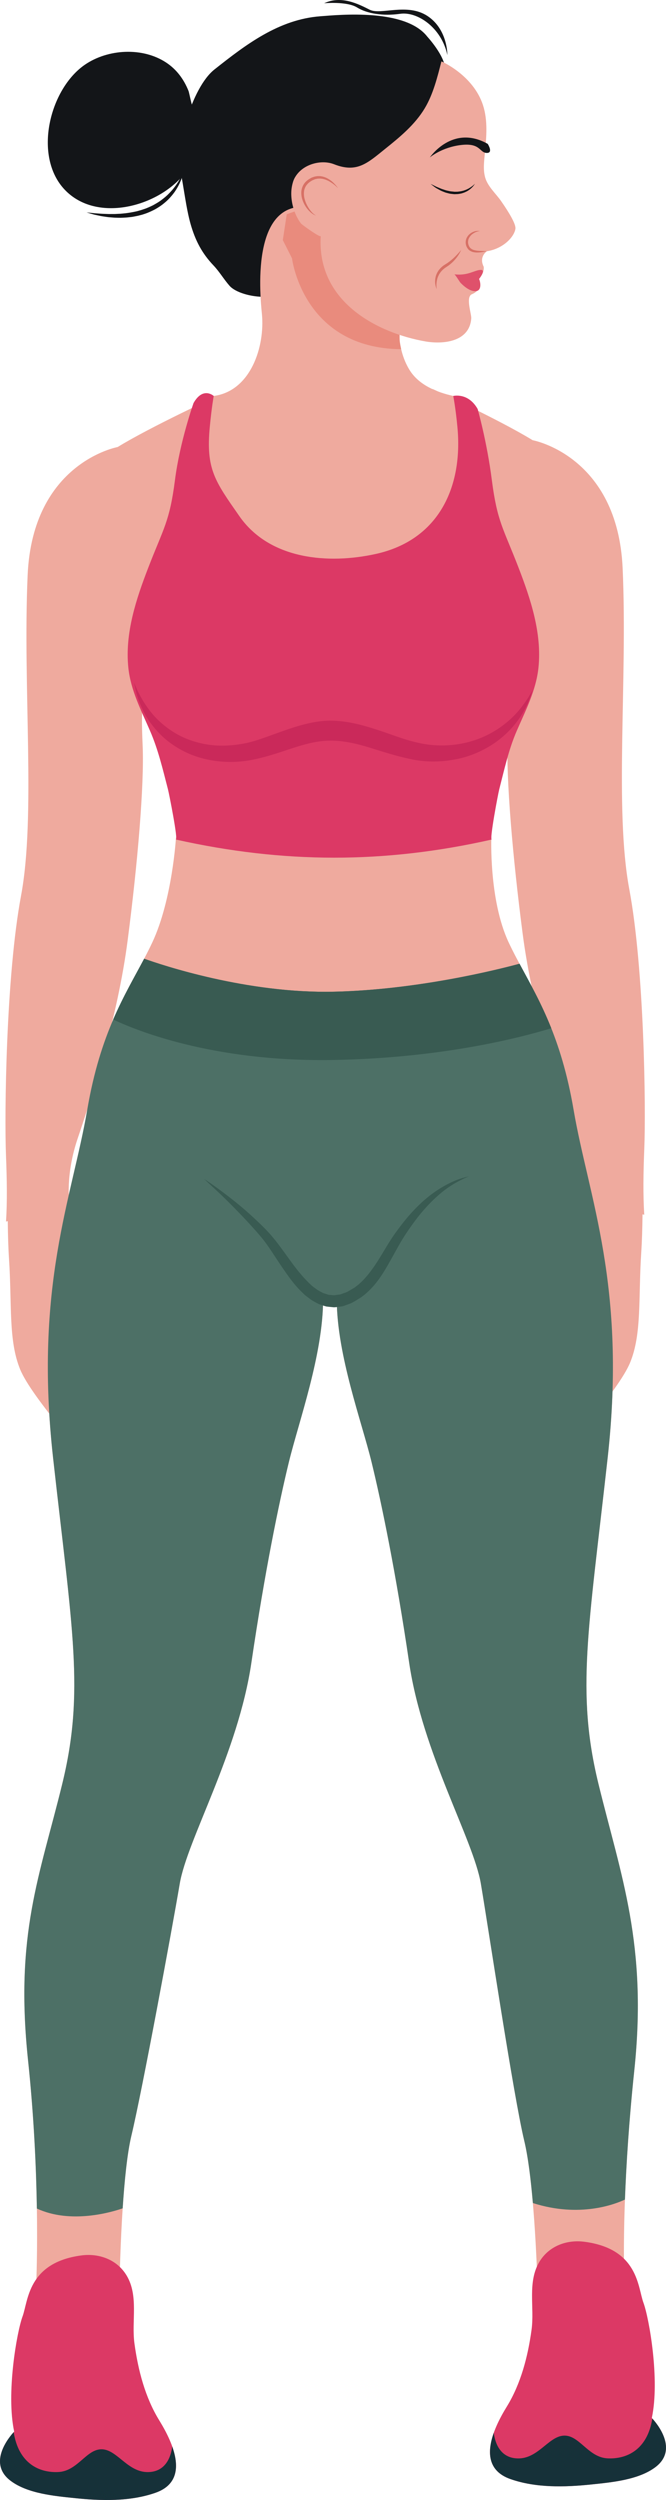 <?xml version="1.0" encoding="UTF-8"?>
<svg width="20px" height="75px" viewBox="0 0 20 75" version="1.1" xmlns="http://www.w3.org/2000/svg" xmlns:xlink="http://www.w3.org/1999/xlink">
    <title>Group 3</title>
    <g id="Page-1" stroke="none" stroke-width="1" fill="none" fill-rule="evenodd">
        <g id="Group-3">
            <path d="M5.793,3.224 C5.765,3.212 5.681,2.776 5.662,2.73 C5.52,2.374 5.299,2.078 4.983,1.872 C4.274,1.409 3.245,1.469 2.557,1.936 C1.486,2.663 0.985,4.692 1.949,5.697 C2.896,6.685 4.693,6.214 5.494,5.264 C6.844,3.664 5.8,3.227 5.793,3.224" id="Fill-83" fill="#131518"></path>
            <path d="M5.512,5.128 C5.512,5.128 5.51,5.142 5.505,5.168 C5.5,5.194 5.493,5.232 5.478,5.279 C5.464,5.327 5.445,5.384 5.417,5.447 C5.39,5.511 5.356,5.581 5.311,5.654 C5.29,5.691 5.264,5.727 5.239,5.766 C5.211,5.802 5.183,5.841 5.15,5.878 C5.088,5.953 5.014,6.027 4.931,6.094 C4.849,6.163 4.756,6.224 4.659,6.279 C4.56,6.33 4.457,6.379 4.349,6.415 C4.323,6.423 4.296,6.433 4.269,6.441 L4.187,6.462 C4.133,6.477 4.078,6.486 4.024,6.497 C3.97,6.509 3.915,6.513 3.861,6.519 C3.808,6.527 3.754,6.527 3.702,6.531 C3.65,6.534 3.599,6.535 3.548,6.533 C3.498,6.531 3.449,6.532 3.402,6.527 C3.354,6.523 3.308,6.52 3.263,6.516 C3.219,6.511 3.176,6.504 3.135,6.498 C3.053,6.488 2.979,6.471 2.913,6.457 C2.88,6.45 2.849,6.444 2.821,6.437 C2.793,6.429 2.767,6.422 2.744,6.415 C2.651,6.389 2.599,6.373 2.599,6.373 C2.599,6.373 2.654,6.377 2.749,6.387 C2.773,6.39 2.799,6.393 2.828,6.396 C2.856,6.398 2.887,6.4 2.921,6.403 C2.987,6.408 3.061,6.414 3.143,6.416 C3.183,6.418 3.225,6.42 3.269,6.421 C3.313,6.421 3.358,6.42 3.404,6.42 C3.451,6.422 3.498,6.417 3.546,6.415 C3.571,6.414 3.595,6.413 3.62,6.412 C3.644,6.41 3.669,6.407 3.694,6.405 C3.794,6.397 3.897,6.38 3.999,6.361 C4.051,6.35 4.103,6.341 4.153,6.326 L4.23,6.304 C4.255,6.297 4.28,6.287 4.305,6.279 C4.407,6.248 4.503,6.203 4.597,6.157 C4.687,6.106 4.778,6.056 4.856,5.994 C4.936,5.934 5.01,5.872 5.074,5.805 C5.139,5.739 5.197,5.673 5.245,5.608 C5.344,5.478 5.41,5.356 5.452,5.269 C5.494,5.182 5.512,5.128 5.512,5.128" id="Fill-84" fill="#131518"></path>
            <path d="M12.833,1.101 C12.833,1.101 13.361,1.673 13.366,2.07 C13.371,2.467 13.363,2.615 13.209,2.805 C13.054,2.995 13.096,3.122 12.828,3.653 C12.559,4.184 12.521,4.48 12.076,4.655 C11.632,4.83 11.343,4.791 11.109,5.125 C10.874,5.46 10.647,5.647 10.276,5.305 C9.906,4.964 9.212,4.77 8.872,5.302 C8.531,5.835 9.139,6.758 9.155,6.933 C9.171,7.107 9.011,7.396 9.018,7.743 C9.025,8.091 8.801,8.699 8.334,8.848 C7.867,8.997 7.124,8.835 6.894,8.575 C6.721,8.379 6.594,8.156 6.412,7.964 C6.066,7.601 5.867,7.22 5.726,6.731 C5.582,6.228 5.517,5.58 5.399,5.029 C5.281,4.477 5.734,2.642 6.44,2.084 C7.393,1.329 8.375,0.583 9.618,0.488 C10.201,0.444 12.172,0.249 12.833,1.101" id="Fill-86" fill="#131518"></path>
            <path d="M17.972,53.518 C17.297,50.752 17.673,48.909 18.248,43.736 C18.824,38.562 17.674,35.926 17.224,33.288 C16.773,30.65 15.876,29.552 15.275,28.272 C14.675,26.991 14.756,25.102 14.756,25.102 L9.939,25.631 L5.285,25.124 C5.285,25.124 5.175,26.991 4.574,28.272 C3.974,29.552 3.071,30.65 2.621,33.288 C2.171,35.926 1.019,38.562 1.594,43.736 C2.17,48.909 2.545,50.752 1.869,53.518 C1.193,56.284 0.442,58.025 0.843,61.816 C1.243,65.606 1.081,68.679 1.081,68.679 L3.583,68.884 C3.583,68.884 3.62,65.426 3.946,64.069 C4.271,62.711 5.172,57.846 5.397,56.514 C5.622,55.182 7.149,52.595 7.549,49.88 C7.949,47.166 8.375,45.091 8.675,43.862 C8.975,42.633 9.703,40.635 9.703,38.97 L9.681,38.972 L9.681,38.996 C9.681,39.018 9.831,39.017 9.906,39.007 C9.979,39.016 10.068,39.018 10.113,39.001 C10.122,40.659 10.859,42.64 11.158,43.862 C11.458,45.091 11.887,47.166 12.287,49.88 C12.688,52.595 14.216,55.182 14.441,56.514 C14.667,57.846 15.418,62.865 15.743,64.222 C16.069,65.58 16.144,68.679 16.144,68.679 L18.747,68.32 C18.747,68.32 18.647,65.913 19.047,62.122 C19.448,58.332 18.648,56.284 17.972,53.518" id="Fill-71" fill="#EFAA9E"></path>
            <path d="M0.426,72.949 C0.18,71.803 0.506,69.956 0.677,69.493 C0.849,69.029 0.827,67.879 2.442,67.663 C2.974,67.592 3.515,67.786 3.803,68.266 C4.168,68.875 3.946,69.631 4.037,70.3 C4.146,71.1 4.358,71.923 4.783,72.612 C5.209,73.303 5.712,74.417 4.669,74.783 C3.907,75.05 3.043,75.027 2.251,74.944 C1.642,74.881 0.831,74.81 0.319,74.424 C-0.456,73.841 0.426,72.949 0.426,72.949" id="Fill-72" fill="#DC3965"></path>
            <path d="M0.319,74.424 C-0.396,73.886 0.299,73.087 0.411,72.965 C0.559,73.907 1.182,74.189 1.753,74.161 C2.343,74.132 2.6,73.454 3.073,73.479 C3.545,73.505 3.862,74.223 4.519,74.159 C5.038,74.108 5.148,73.602 5.171,73.392 C5.372,73.957 5.368,74.538 4.669,74.783 C3.907,75.05 3.043,75.027 2.251,74.944 C1.642,74.881 0.831,74.81 0.319,74.424" id="Fill-73" fill="#163139"></path>
            <path d="M19.574,72.54 C19.82,71.394 19.494,69.546 19.323,69.083 C19.151,68.619 19.173,67.469 17.558,67.254 C17.026,67.182 16.485,67.376 16.197,67.856 C15.832,68.465 16.054,69.221 15.963,69.89 C15.854,70.69 15.642,71.513 15.217,72.202 C14.791,72.893 14.288,74.008 15.331,74.373 C16.093,74.64 16.957,74.617 17.749,74.535 C18.358,74.471 19.169,74.4 19.681,74.015 C20.456,73.431 19.574,72.54 19.574,72.54" id="Fill-74" fill="#DC3965"></path>
            <path d="M19.681,74.015 C20.396,73.477 19.701,72.677 19.589,72.556 C19.441,73.497 18.818,73.778 18.247,73.751 C17.657,73.722 17.4,73.044 16.927,73.069 C16.455,73.095 16.138,73.814 15.481,73.749 C14.962,73.698 14.852,73.192 14.829,72.982 C14.628,73.547 14.632,74.128 15.331,74.373 C16.093,74.64 16.957,74.617 17.749,74.535 C18.358,74.471 19.169,74.4 19.681,74.015" id="Fill-75" fill="#163139"></path>
            <path d="M6.536,11.875 C6.536,11.875 4.534,12.797 3.533,13.411 C3.533,13.411 0.98,13.872 0.83,17.253 C0.68,20.634 1.081,24.475 0.63,26.882 C0.18,29.29 0.13,33.439 0.18,34.668 C0.209,35.398 0.218,36.067 0.181,36.646 C0.198,36.642 0.216,36.639 0.233,36.635 C0.238,37.061 0.249,37.44 0.271,37.775 C0.361,39.147 0.25,40.214 0.604,41.079 C0.958,41.945 2.627,43.702 2.7,44.089 C2.7,44.089 3.092,43.5 2.731,42.892 C2.371,42.283 2.577,42.374 2.297,41.896 C2.017,41.417 1.753,40.297 1.9,39.445 C1.9,39.445 2.1,39.793 2.371,40.656 C2.641,41.519 3.216,41.92 3.216,41.92 C3.216,41.92 3.674,42.018 3.375,40.641 C3.076,39.263 3.158,39.308 3.018,38.277 C2.89,37.342 2.621,36.546 2.106,36.329 C2.056,36.023 1.978,35.201 2.332,34.156 C2.782,32.824 3.533,30.519 3.833,28.214 C4.133,25.909 4.334,23.553 4.284,22.375 C4.234,21.197 4.234,20.531 4.784,19.302 C5.335,18.072 6.386,13.975 6.536,11.875" id="Fill-76" fill="#EFAA9E"></path>
            <path d="M12.992,11.67 C12.992,11.67 14.994,12.592 15.995,13.206 C15.995,13.206 18.547,13.667 18.698,17.048 C18.848,20.428 18.447,24.27 18.898,26.677 C19.348,29.085 19.398,33.234 19.348,34.463 C19.318,35.193 19.31,35.862 19.347,36.441 C19.33,36.437 19.312,36.434 19.295,36.431 C19.29,36.856 19.279,37.235 19.257,37.569 C19.167,38.942 19.278,40.009 18.924,40.874 C18.57,41.74 16.901,43.497 16.827,43.884 C16.827,43.884 16.436,43.296 16.797,42.686 C17.157,42.077 16.95,42.169 17.231,41.69 C17.511,41.212 17.775,40.092 17.628,39.24 C17.628,39.24 17.427,39.588 17.157,40.451 C16.887,41.314 16.311,41.715 16.311,41.715 C16.311,41.715 15.854,41.813 16.153,40.436 C16.452,39.058 16.369,39.103 16.51,38.072 C16.638,37.137 16.907,36.341 17.422,36.124 C17.472,35.817 17.55,34.996 17.196,33.951 C16.746,32.619 15.995,30.314 15.695,28.009 C15.394,25.704 15.194,23.348 15.244,22.17 C15.294,20.992 15.294,20.326 14.744,19.097 C14.193,17.867 13.142,13.77 12.992,11.67" id="Fill-77" fill="#EFAA9E"></path>
            <path d="M6.354,14.763 C6.354,14.763 5.883,11.95 6.418,11.879 C7.53,11.732 7.961,10.394 7.865,9.418 C7.801,8.779 7.506,5.662 9.599,6.284 C10.677,6.604 12.008,9.206 12.046,9.217 C11.995,9.203 11.995,10.174 12.003,10.234 C12.043,10.536 12.136,10.833 12.295,11.093 C12.577,11.554 13.112,11.766 13.611,11.879 C14.012,11.97 14.385,14.462 14.15,15.266 C13.914,16.069 10.123,17.999 10.123,17.999 C6.824,18.28 6.531,15.286 6.531,15.145 L6.354,14.763" id="Fill-78" fill="#EFAA9E"></path>
            <path d="M12.103,10.476 C12.103,10.476 12.103,10.476 12.102,10.476 C12.06,10.396 12.027,10.315 12.003,10.234 C12.027,10.315 12.061,10.396 12.103,10.476 M12.008,10.234 C11.99,10.174 11.99,9.224 12.099,9.216 C11.99,9.224 11.99,10.174 12.008,10.234 M12.041,9.212 C11.948,9.09 10.652,6.597 9.599,6.284 C10.652,6.597 11.948,9.09 12.041,9.212" id="Fill-79" fill="#E3C0B8"></path>
            <path d="M12.047,10.476 C9.096,10.452 8.769,7.75 8.769,7.75 L8.493,7.204 L8.611,6.428 L9.226,6.209 C9.338,6.219 9.458,6.242 9.587,6.28 L9.587,6.28 C9.589,6.28 9.59,6.281 9.592,6.282 C9.593,6.282 9.593,6.282 9.594,6.282 C9.595,6.282 9.597,6.283 9.599,6.284 C10.652,6.597 11.948,9.09 12.041,9.212 C12.044,9.215 12.045,9.216 12.046,9.217 C12.046,9.216 12.045,9.216 12.045,9.216 C12.045,9.216 12.044,9.216 12.044,9.216 C11.995,9.224 11.995,10.174 12.003,10.234 C12.014,10.315 12.029,10.396 12.047,10.476" id="Fill-80" fill="#E98B7D"></path>
            <path d="M15.571,17.027 C15.112,15.839 14.931,15.654 14.769,14.395 C14.622,13.244 14.344,12.27 14.344,12.27 C14.057,11.765 13.611,11.879 13.611,11.879 C13.611,11.879 13.68,12.218 13.736,12.808 C13.907,14.603 13.182,16.203 11.279,16.62 C9.863,16.931 8.101,16.792 7.19,15.487 C6.458,14.437 6.179,14.079 6.3,12.808 C6.356,12.218 6.418,11.879 6.418,11.879 C6.418,11.879 6.099,11.586 5.812,12.091 C5.812,12.091 5.403,13.244 5.255,14.395 C5.094,15.654 4.912,15.839 4.454,17.027 C4.093,17.96 3.746,18.993 3.854,20.031 C3.924,20.708 4.239,21.311 4.505,21.924 C4.75,22.486 4.89,23.087 5.044,23.681 C5.08,23.821 5.354,25.203 5.28,25.186 C8.509,25.908 11.545,25.915 14.768,25.186 C14.694,25.203 14.956,23.821 14.992,23.681 C15.145,23.087 15.274,22.486 15.519,21.924 C15.785,21.311 16.099,20.708 16.17,20.031 C16.278,18.993 15.931,17.96 15.571,17.027" id="Fill-81" fill="#DC3965"></path>
            <path d="M4.026,20.48 C4.026,20.48 4.048,20.531 4.089,20.627 C4.127,20.725 4.2,20.858 4.293,21.022 C4.394,21.182 4.522,21.373 4.703,21.556 C4.883,21.739 5.11,21.918 5.382,22.061 C5.654,22.203 5.972,22.303 6.315,22.348 C6.66,22.391 7.025,22.368 7.4,22.291 C7.762,22.212 8.145,22.051 8.554,21.911 C8.957,21.769 9.425,21.628 9.888,21.619 C10.396,21.618 10.834,21.737 11.255,21.87 C11.673,22.001 12.056,22.162 12.43,22.253 C12.805,22.351 13.157,22.382 13.513,22.354 C13.857,22.328 14.185,22.245 14.468,22.126 C15.038,21.886 15.436,21.51 15.663,21.21 C15.779,21.061 15.862,20.934 15.913,20.844 C15.964,20.755 15.992,20.707 15.992,20.707 C15.992,20.707 15.974,20.759 15.942,20.859 C15.908,20.957 15.856,21.104 15.76,21.276 C15.581,21.623 15.221,22.1 14.614,22.438 C14.313,22.607 13.959,22.741 13.563,22.8 C13.18,22.864 12.736,22.865 12.319,22.77 C11.899,22.683 11.49,22.549 11.091,22.426 C10.698,22.303 10.283,22.215 9.921,22.219 C9.513,22.221 9.137,22.329 8.733,22.461 C8.334,22.595 7.927,22.733 7.49,22.81 C7.067,22.883 6.635,22.87 6.245,22.789 C5.853,22.71 5.501,22.553 5.213,22.358 C4.922,22.165 4.7,21.93 4.534,21.705 C4.363,21.482 4.265,21.256 4.189,21.075 C4.118,20.888 4.078,20.739 4.059,20.637 C4.038,20.535 4.026,20.48 4.026,20.48" id="Fill-82" fill="#CA295A"></path>
            <path d="M13.256,1.841 C13.256,1.841 14.211,2.25 14.505,3.157 C14.653,3.615 14.608,4.112 14.562,4.583 C14.539,4.828 14.501,5.089 14.571,5.329 C14.649,5.598 14.894,5.81 15.05,6.035 C15.282,6.369 15.499,6.726 15.478,6.863 C15.442,7.109 15.11,7.463 14.622,7.537 C14.622,7.537 14.372,7.698 14.526,8.003 C14.526,8.003 14.562,8.253 14.315,8.364 C14.315,8.364 14.541,8.673 14.171,8.827 C13.976,8.909 14.162,9.419 14.152,9.553 C14.1,10.264 13.297,10.335 12.769,10.242 C11.377,9.997 9.509,9.082 9.632,7.081 C9.628,7.144 9.069,6.745 9.038,6.704 C8.766,6.348 8.631,5.71 8.872,5.302 C9.096,4.923 9.649,4.777 10.031,4.927 C10.724,5.2 11.038,4.89 11.575,4.459 C12.014,4.107 12.461,3.739 12.756,3.247 C13.008,2.827 13.135,2.315 13.256,1.841" id="Fill-85" fill="#EFAA9E"></path>
            <path d="M13.435,1.652 C13.435,1.652 13.449,0.885 12.839,0.481 C12.229,0.078 11.436,0.458 11.105,0.293 C10.774,0.127 10.255,-0.148 9.734,0.098 C9.734,0.098 10.415,0.034 10.721,0.223 C11.026,0.412 11.507,0.487 12.019,0.414 C12.531,0.341 13.258,0.825 13.435,1.652" id="Fill-87" fill="#131518"></path>
            <path d="M14.647,4.317 C14.647,4.317 14.827,4.599 14.61,4.588 C14.393,4.576 14.431,4.281 13.847,4.35 C13.262,4.419 12.908,4.723 12.908,4.723 C12.908,4.723 13.587,3.717 14.647,4.317" id="Fill-88" fill="#131518"></path>
            <path d="M14.262,5.511 C14.262,5.511 14.251,5.532 14.226,5.566 C14.213,5.581 14.198,5.602 14.176,5.622 C14.166,5.632 14.155,5.643 14.143,5.654 C14.13,5.664 14.117,5.675 14.103,5.686 C14.09,5.698 14.073,5.707 14.057,5.718 C14.041,5.728 14.024,5.739 14.005,5.747 C13.986,5.756 13.967,5.765 13.947,5.774 C13.927,5.781 13.906,5.788 13.885,5.795 C13.863,5.803 13.841,5.807 13.818,5.811 C13.795,5.815 13.772,5.82 13.749,5.822 C13.725,5.823 13.701,5.824 13.677,5.825 L13.642,5.826 L13.606,5.822 C13.559,5.817 13.511,5.813 13.466,5.8 C13.42,5.789 13.376,5.778 13.335,5.76 C13.294,5.743 13.254,5.729 13.218,5.709 C13.183,5.69 13.149,5.671 13.119,5.654 C13.088,5.638 13.062,5.618 13.039,5.601 C13.016,5.584 12.996,5.569 12.98,5.556 C12.948,5.531 12.93,5.517 12.93,5.517 C12.93,5.517 12.951,5.527 12.988,5.544 C13.006,5.553 13.028,5.564 13.053,5.576 C13.078,5.589 13.106,5.604 13.138,5.616 C13.17,5.629 13.204,5.643 13.24,5.658 C13.275,5.674 13.316,5.683 13.355,5.698 C13.395,5.713 13.438,5.72 13.481,5.73 C13.523,5.742 13.567,5.744 13.611,5.748 L13.644,5.752 L13.677,5.752 C13.699,5.751 13.721,5.751 13.743,5.751 C13.765,5.749 13.786,5.745 13.807,5.743 C13.828,5.741 13.849,5.738 13.869,5.732 C13.889,5.727 13.909,5.722 13.928,5.717 C13.947,5.71 13.965,5.703 13.983,5.697 C14.001,5.691 14.018,5.682 14.034,5.674 C14.05,5.666 14.067,5.66 14.081,5.65 C14.11,5.633 14.136,5.617 14.159,5.6 C14.182,5.585 14.2,5.568 14.216,5.556 C14.246,5.529 14.262,5.511 14.262,5.511" id="Fill-89" fill="#131518"></path>
            <path d="M14.387,8.368 C14.387,8.368 14.619,8.082 14.425,8.097 C14.23,8.112 14.053,8.276 13.643,8.23 C13.671,8.233 13.801,8.453 13.827,8.481 C13.935,8.595 14.128,8.755 14.298,8.734 C14.46,8.714 14.439,8.488 14.387,8.368" id="Fill-90" fill="#DF516B"></path>
            <path d="M13.849,7.497 C13.849,7.497 13.816,7.587 13.733,7.701 C13.691,7.759 13.638,7.822 13.572,7.882 C13.539,7.912 13.504,7.942 13.466,7.969 C13.447,7.981 13.428,7.994 13.409,8.007 C13.39,8.02 13.37,8.033 13.353,8.046 C13.32,8.071 13.287,8.099 13.259,8.132 C13.231,8.163 13.207,8.197 13.186,8.232 C13.168,8.268 13.15,8.304 13.139,8.34 C13.127,8.376 13.12,8.411 13.114,8.445 C13.109,8.478 13.107,8.509 13.106,8.537 C13.106,8.565 13.106,8.589 13.107,8.61 C13.11,8.65 13.113,8.674 13.113,8.674 C13.113,8.674 13.111,8.668 13.107,8.658 C13.103,8.648 13.096,8.633 13.091,8.613 C13.085,8.593 13.079,8.568 13.074,8.539 C13.072,8.525 13.07,8.509 13.068,8.493 C13.067,8.477 13.066,8.459 13.066,8.441 C13.067,8.405 13.069,8.364 13.079,8.323 C13.086,8.281 13.102,8.239 13.121,8.197 C13.143,8.156 13.166,8.113 13.199,8.077 C13.23,8.039 13.266,8.007 13.306,7.975 C13.325,7.96 13.344,7.949 13.364,7.936 C13.383,7.924 13.402,7.912 13.421,7.9 C13.439,7.888 13.457,7.875 13.474,7.863 C13.491,7.85 13.508,7.837 13.525,7.824 C13.557,7.798 13.589,7.772 13.617,7.746 C13.646,7.719 13.672,7.694 13.696,7.669 C13.792,7.572 13.849,7.497 13.849,7.497" id="Fill-91" fill="#D77065"></path>
            <path d="M14.41,6.932 C14.41,6.932 14.404,6.932 14.395,6.934 C14.385,6.935 14.371,6.937 14.353,6.942 C14.336,6.945 14.316,6.952 14.293,6.96 C14.282,6.966 14.27,6.971 14.257,6.977 C14.245,6.983 14.233,6.99 14.22,6.998 C14.195,7.014 14.169,7.033 14.146,7.057 C14.122,7.081 14.102,7.11 14.085,7.141 C14.067,7.171 14.06,7.207 14.056,7.243 C14.051,7.278 14.06,7.318 14.07,7.349 C14.085,7.393 14.1,7.415 14.126,7.442 C14.151,7.466 14.182,7.484 14.215,7.496 C14.283,7.519 14.354,7.525 14.415,7.528 C14.477,7.53 14.529,7.532 14.565,7.533 C14.601,7.535 14.622,7.537 14.622,7.537 C14.622,7.537 14.601,7.541 14.566,7.548 C14.53,7.554 14.479,7.564 14.416,7.571 C14.385,7.574 14.35,7.576 14.313,7.575 C14.277,7.574 14.237,7.57 14.196,7.559 C14.156,7.546 14.114,7.528 14.078,7.495 C14.045,7.465 14.015,7.414 14.003,7.378 C13.996,7.363 13.996,7.354 13.993,7.342 C13.99,7.33 13.987,7.319 13.986,7.307 L13.984,7.271 L13.986,7.236 C13.991,7.19 14.006,7.145 14.03,7.108 C14.052,7.071 14.08,7.04 14.11,7.016 C14.139,6.991 14.172,6.974 14.201,6.96 C14.216,6.954 14.231,6.948 14.245,6.943 C14.259,6.94 14.272,6.936 14.285,6.933 C14.311,6.929 14.333,6.926 14.352,6.927 C14.371,6.926 14.385,6.929 14.395,6.93 C14.404,6.931 14.41,6.932 14.41,6.932" id="Fill-92" fill="#D77065"></path>
            <path d="M10.151,5.646 C10.151,5.646 10.126,5.62 10.081,5.579 C10.058,5.558 10.029,5.535 9.995,5.51 C9.961,5.485 9.92,5.46 9.876,5.434 C9.83,5.412 9.78,5.388 9.725,5.374 C9.711,5.371 9.697,5.367 9.683,5.364 C9.669,5.362 9.654,5.361 9.639,5.359 C9.61,5.354 9.58,5.359 9.55,5.359 C9.535,5.358 9.52,5.364 9.505,5.367 C9.49,5.37 9.475,5.371 9.46,5.377 C9.446,5.383 9.431,5.389 9.417,5.395 C9.402,5.4 9.387,5.406 9.373,5.415 C9.317,5.445 9.262,5.485 9.222,5.534 C9.179,5.582 9.152,5.641 9.137,5.703 C9.124,5.766 9.123,5.831 9.132,5.893 C9.151,6.018 9.202,6.131 9.255,6.22 C9.309,6.308 9.366,6.375 9.413,6.414 C9.436,6.433 9.456,6.447 9.47,6.455 C9.485,6.463 9.493,6.467 9.493,6.467 C9.493,6.467 9.484,6.464 9.468,6.459 C9.453,6.453 9.43,6.444 9.404,6.427 C9.351,6.394 9.281,6.335 9.215,6.248 C9.182,6.204 9.15,6.154 9.123,6.096 C9.096,6.039 9.072,5.976 9.059,5.906 C9.047,5.837 9.042,5.761 9.058,5.685 C9.074,5.611 9.108,5.537 9.158,5.478 C9.21,5.417 9.271,5.376 9.337,5.341 C9.352,5.331 9.37,5.324 9.387,5.319 C9.404,5.313 9.422,5.306 9.439,5.301 C9.456,5.295 9.475,5.294 9.492,5.29 C9.51,5.288 9.527,5.283 9.545,5.284 C9.58,5.285 9.615,5.281 9.648,5.289 C9.664,5.292 9.681,5.295 9.697,5.298 C9.712,5.303 9.728,5.308 9.743,5.313 C9.803,5.332 9.855,5.363 9.9,5.392 C9.922,5.408 9.944,5.423 9.963,5.438 C9.981,5.455 9.999,5.47 10.015,5.485 C10.046,5.515 10.072,5.543 10.092,5.567 C10.132,5.615 10.151,5.646 10.151,5.646" id="Fill-93" fill="#D77065"></path>
            <path d="M18.248,43.736 C18.824,38.562 17.674,35.926 17.224,33.288 C16.849,31.095 16.166,29.966 15.601,28.912 C14.944,29.09 12.54,29.693 10.039,29.751 C7.414,29.812 4.845,28.946 4.329,28.761 C3.749,29.861 3.013,30.99 2.621,33.288 C2.171,35.926 1.019,38.562 1.594,43.736 C2.17,48.909 2.545,50.752 1.869,53.518 C1.193,56.284 0.442,58.025 0.843,61.816 C1.022,63.51 1.088,65.059 1.107,66.256 C2.129,66.731 3.359,66.363 3.684,66.25 C3.738,65.423 3.821,64.591 3.946,64.069 C4.271,62.711 5.172,57.846 5.397,56.514 C5.622,55.182 7.149,52.595 7.549,49.88 C7.949,47.166 8.375,45.091 8.675,43.862 C8.975,42.633 9.703,40.635 9.703,38.97 L9.681,38.972 L9.681,38.996 C9.681,39.018 9.831,39.017 9.906,39.007 C9.979,39.016 10.068,39.018 10.113,39.001 C10.122,40.659 10.859,42.64 11.158,43.862 C11.458,45.091 11.887,47.166 12.287,49.88 C12.688,52.595 14.216,55.182 14.441,56.514 C14.667,57.846 15.418,62.865 15.743,64.222 C15.858,64.7 15.942,65.393 16.002,66.091 C17.406,66.542 18.475,66.125 18.767,65.987 C18.805,64.973 18.885,63.662 19.047,62.122 C19.448,58.332 18.648,56.284 17.972,53.518 C17.296,50.752 17.673,48.909 18.248,43.736" id="Fill-94" fill="#4D7066"></path>
            <path d="M3.4,30.586 C4.02,30.882 6.346,31.858 9.972,31.8 C13.257,31.747 15.632,31.129 16.555,30.847 C16.247,30.075 15.907,29.483 15.601,28.912 C14.944,29.09 12.54,29.693 10.039,29.751 C7.414,29.812 4.845,28.946 4.329,28.761 C4.037,29.314 3.707,29.874 3.4,30.586" id="Fill-95" fill="#395B52"></path>
            <path d="M6.129,35.369 C6.129,35.369 6.277,35.462 6.524,35.641 C6.769,35.823 7.123,36.083 7.514,36.437 C7.709,36.616 7.918,36.806 8.124,37.038 C8.33,37.274 8.515,37.539 8.705,37.802 C8.895,38.065 9.1,38.327 9.334,38.542 C9.39,38.601 9.457,38.638 9.518,38.687 C9.581,38.729 9.648,38.763 9.714,38.795 L9.816,38.827 L9.867,38.844 L9.92,38.848 L10.025,38.858 C10.06,38.858 10.095,38.848 10.13,38.844 C10.165,38.837 10.201,38.841 10.236,38.827 L10.34,38.789 C10.412,38.771 10.478,38.727 10.545,38.687 L10.641,38.632 L10.744,38.554 C10.8,38.507 10.857,38.455 10.913,38.397 C11.132,38.166 11.312,37.889 11.48,37.609 C11.565,37.469 11.647,37.328 11.735,37.193 C11.779,37.124 11.824,37.06 11.871,36.992 C11.917,36.93 11.963,36.868 12.008,36.807 C12.193,36.56 12.384,36.342 12.577,36.156 C12.96,35.78 13.351,35.554 13.632,35.434 C13.772,35.372 13.889,35.34 13.967,35.319 C14.046,35.299 14.088,35.289 14.088,35.289 C14.088,35.289 14.048,35.306 13.973,35.337 C13.899,35.369 13.793,35.423 13.662,35.497 C13.533,35.573 13.379,35.673 13.22,35.809 C13.061,35.943 12.893,36.109 12.723,36.302 C12.554,36.495 12.387,36.721 12.223,36.964 C12.051,37.214 11.912,37.479 11.749,37.772 C11.586,38.06 11.414,38.371 11.159,38.642 C11.096,38.708 11.027,38.774 10.951,38.838 L10.848,38.917 L10.722,38.995 C10.64,39.044 10.561,39.097 10.465,39.126 L10.326,39.177 C10.279,39.194 10.227,39.195 10.177,39.204 C10.126,39.209 10.076,39.219 10.026,39.219 L9.873,39.204 L9.797,39.195 L9.724,39.173 L9.581,39.125 C9.493,39.082 9.405,39.035 9.326,38.982 C9.253,38.922 9.17,38.871 9.107,38.804 C8.836,38.552 8.639,38.261 8.452,37.988 C8.264,37.713 8.102,37.444 7.925,37.215 C7.744,36.988 7.549,36.777 7.373,36.587 C7.016,36.209 6.706,35.902 6.481,35.696 C6.257,35.488 6.129,35.369 6.129,35.369" id="Fill-96" fill="#395B52"></path>
        </g>
    </g>
</svg>